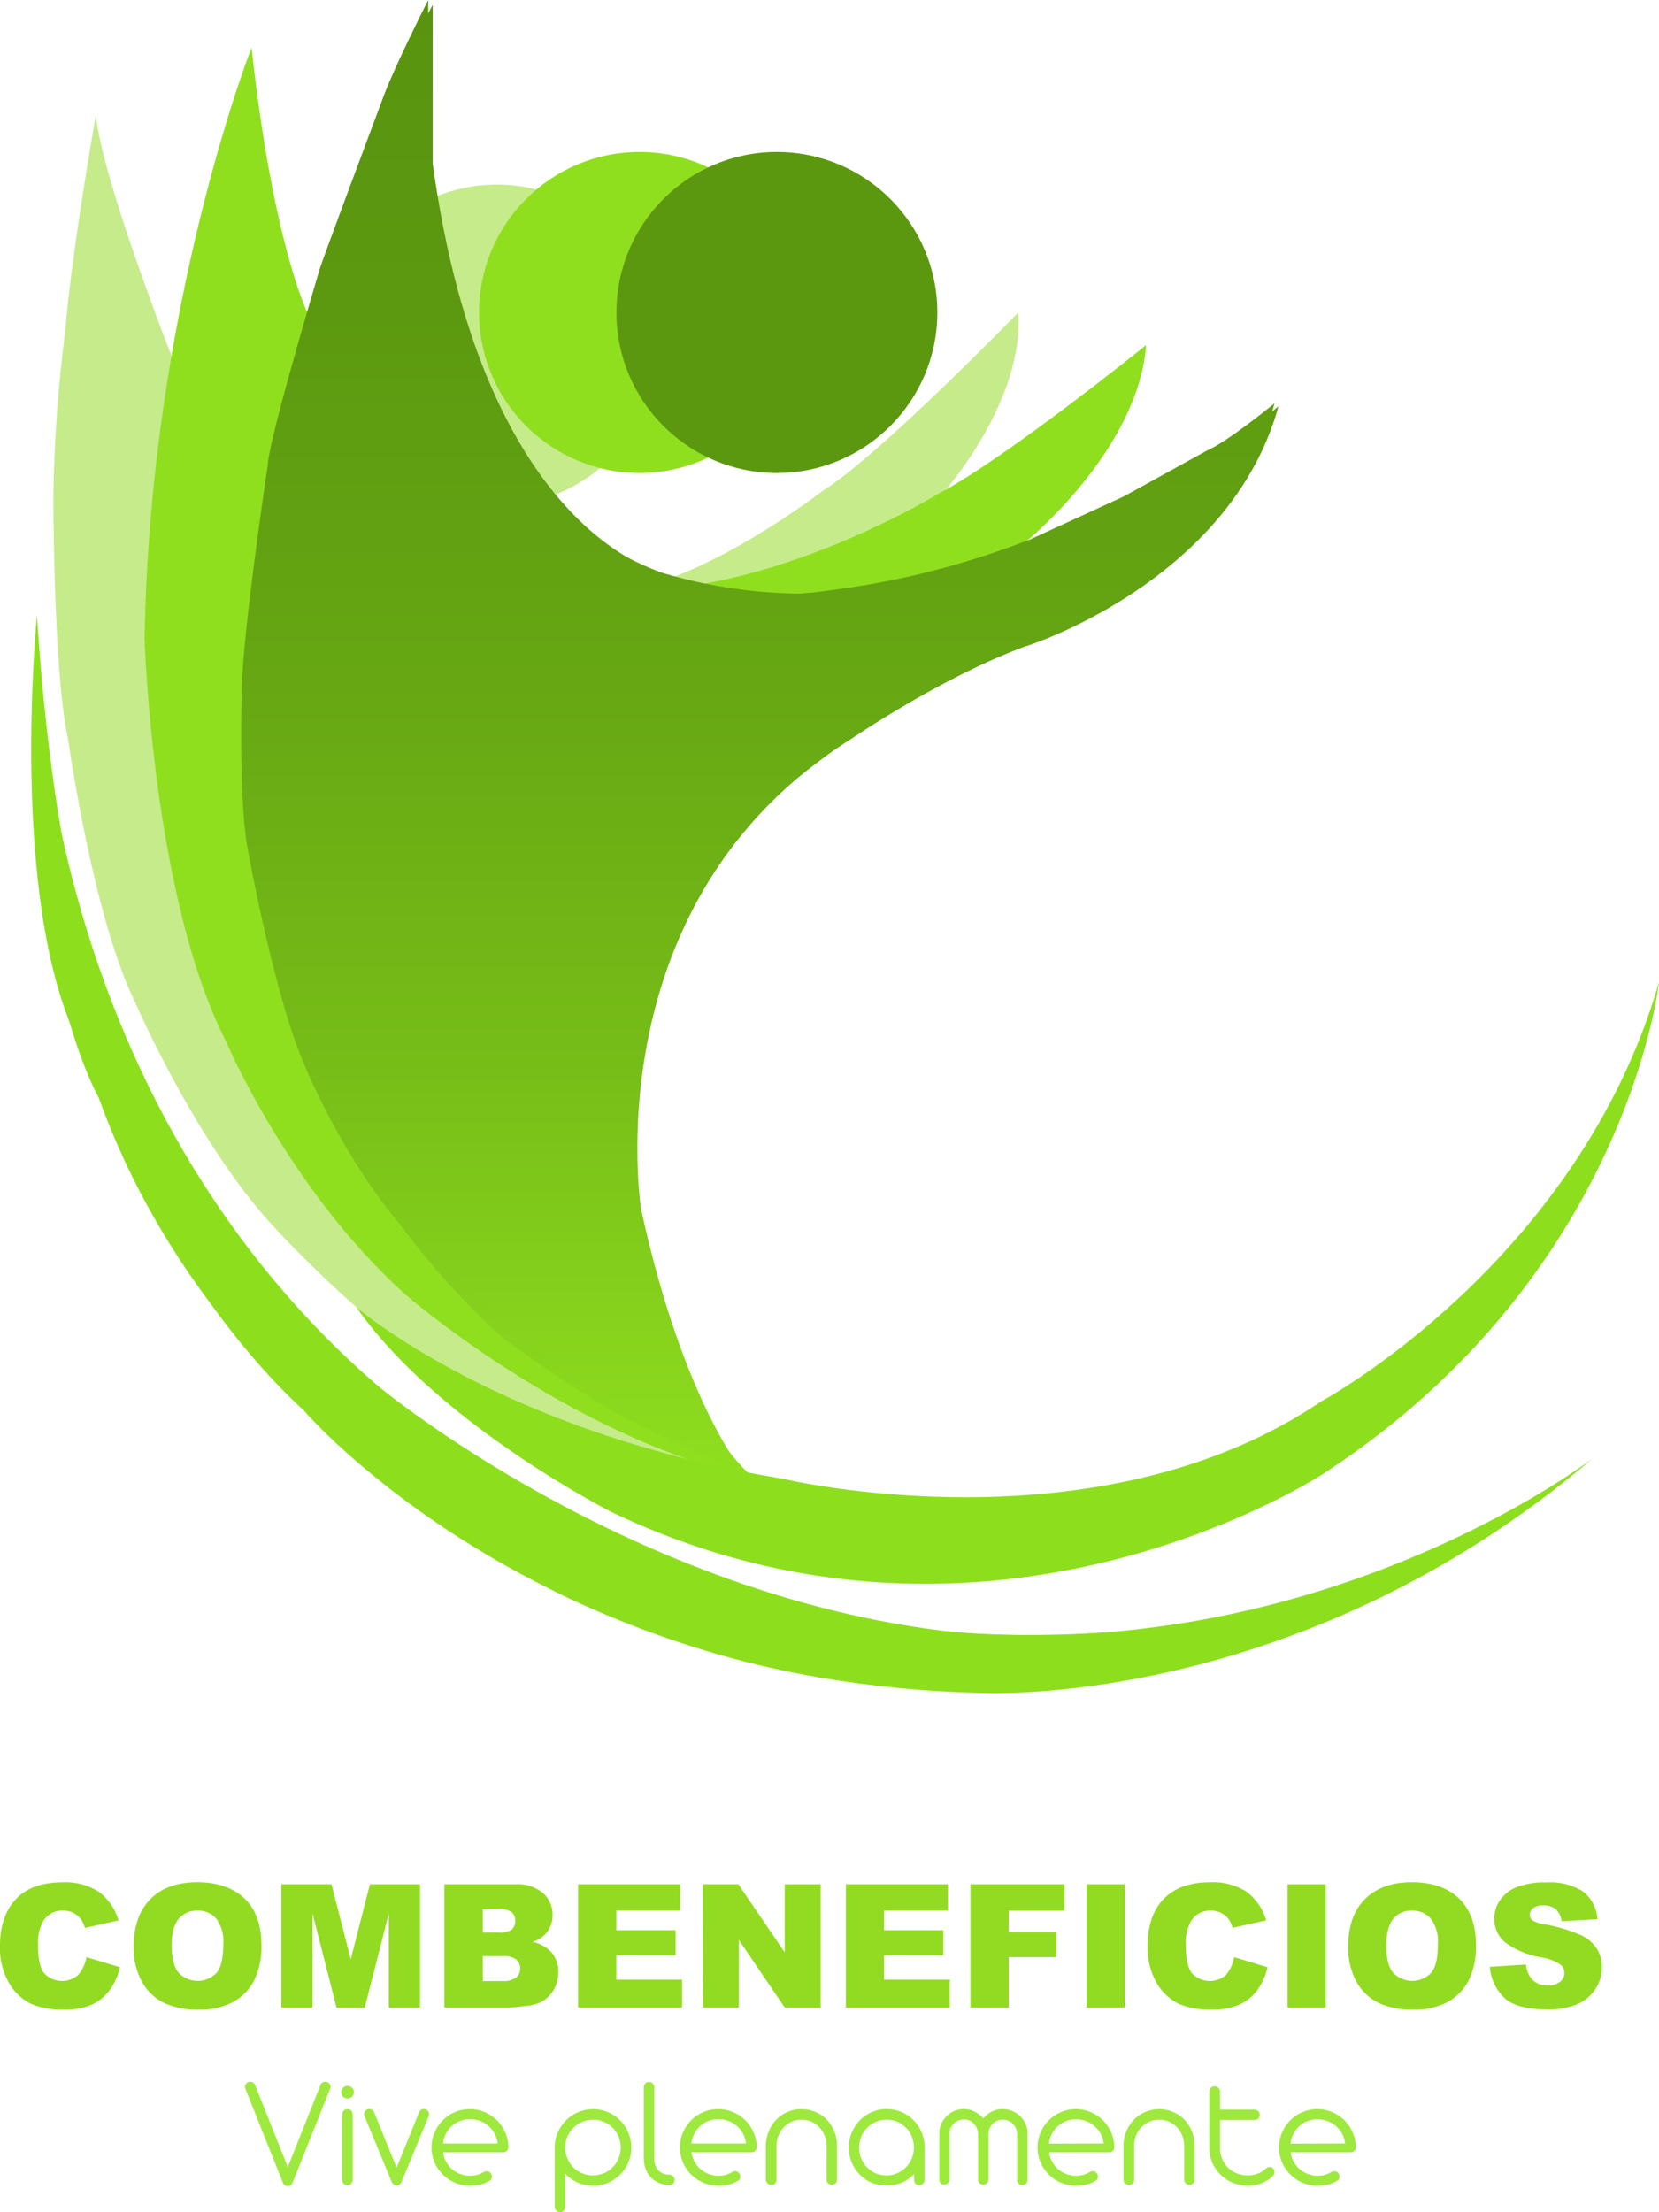 <svg xmlns="http://www.w3.org/2000/svg" xmlns:xlink="http://www.w3.org/1999/xlink" viewBox="0 0 289.08 385.31"><defs><style>.cls-1{fill:#92db22;}.cls-2{fill:#9ee93e;}.cls-3{fill:#c6eb8b;}.cls-4{fill:#8fdf1f;}.cls-5{fill:#5b9810;}.cls-6{fill:url(#Degradado_sin_nombre_22);}.cls-7{fill:#8ddf1e;}.cls-8{fill:url(#Degradado_sin_nombre_22-2);}</style><linearGradient id="Degradado_sin_nombre_22" x1="245.82" y1="318.37" x2="245.82" y2="60.8" gradientUnits="userSpaceOnUse"><stop offset="0" stop-color="#8fdf1f"/><stop offset="0.01" stop-color="#8edd1f"/><stop offset="0.28" stop-color="#77bd18"/><stop offset="0.54" stop-color="#66a713"/><stop offset="0.79" stop-color="#5c9910"/><stop offset="1" stop-color="#59940f"/></linearGradient><linearGradient id="Degradado_sin_nombre_22-2" x1="246.43" y1="317.51" x2="246.43" y2="61.65" xlink:href="#Degradado_sin_nombre_22"/></defs><title>COMBENEFICIOS LOGO</title><g id="Capa_2" data-name="Capa 2"><path class="cls-1" d="M128.77,401.69l5.82,1.76a10.78,10.78,0,0,1-1.85,4.09,8,8,0,0,1-3.12,2.47,11.67,11.67,0,0,1-4.76.84,13.78,13.78,0,0,1-5.72-1,9.1,9.1,0,0,1-3.83-3.58,12.17,12.17,0,0,1-1.61-6.56c0-3.55,1-6.28,2.83-8.19s4.57-2.86,8-2.86a10.89,10.89,0,0,1,6.38,1.64,9.63,9.63,0,0,1,3.45,5l-5.86,1.3a5,5,0,0,0-.64-1.43,3.8,3.8,0,0,0-1.36-1.17,3.85,3.85,0,0,0-1.8-.41,3.89,3.89,0,0,0-3.46,1.81,7.68,7.68,0,0,0-.91,4.23q0,3.57,1.08,4.89a4.28,4.28,0,0,0,5.93.26A6.62,6.62,0,0,0,128.77,401.69Z" transform="translate(-113.7 -60.8)"/><path class="cls-1" d="M137,399.76c0-3.51,1-6.24,2.93-8.19s4.67-2.93,8.16-2.93,6.32,1,8.26,2.88,2.9,4.61,2.9,8.06a13.19,13.19,0,0,1-1.27,6.18,9.06,9.06,0,0,1-3.66,3.75,12.15,12.15,0,0,1-6,1.34,13.72,13.72,0,0,1-6-1.16,9,9,0,0,1-3.86-3.66A12.12,12.12,0,0,1,137,399.76Zm6.63,0c0,2.17.41,3.72,1.21,4.67a4.58,4.58,0,0,0,6.6,0q1.17-1.39,1.17-5a6.69,6.69,0,0,0-1.22-4.44,4.19,4.19,0,0,0-3.32-1.39,4,4,0,0,0-3.22,1.42C144,396,143.61,397.6,143.61,399.79Z" transform="translate(-113.7 -60.8)"/><path class="cls-1" d="M162.73,389h8.73l3.36,13.06L178.16,389h8.72v21.47h-5.43V394.1l-4.19,16.38h-4.92l-4.18-16.38v16.38h-5.43Z" transform="translate(-113.7 -60.8)"/><path class="cls-1" d="M191.13,389h12.42a6.8,6.8,0,0,1,4.77,1.53,5,5,0,0,1,1.66,3.81,4.82,4.82,0,0,1-1.18,3.27,5.34,5.34,0,0,1-2.32,1.44,6,6,0,0,1,3.41,1.91,5.23,5.23,0,0,1,1.09,3.4,5.85,5.85,0,0,1-.78,3,5.72,5.72,0,0,1-2.12,2.11,7.18,7.18,0,0,1-2.52.7c-1.49.19-2.48.29-3,.29H191.13Zm6.7,8.42h2.88a3.34,3.34,0,0,0,2.16-.53,2,2,0,0,0,.61-1.55,1.84,1.84,0,0,0-.61-1.47,3.26,3.26,0,0,0-2.11-.52h-2.93Zm0,8.44h3.38a3.71,3.71,0,0,0,2.42-.61,2,2,0,0,0,.7-1.63,1.89,1.89,0,0,0-.7-1.54,3.9,3.9,0,0,0-2.43-.57h-3.37Z" transform="translate(-113.7 -60.8)"/><path class="cls-1" d="M214.44,389h17.78v4.58H221.09V397h10.33v4.38H221.09v4.24h11.45v4.86h-18.1Z" transform="translate(-113.7 -60.8)"/><path class="cls-1" d="M236.16,389h6.2l8.08,11.88V389h6.26v21.47h-6.26l-8-11.79v11.79h-6.24Z" transform="translate(-113.7 -60.8)"/><path class="cls-1" d="M261.09,389h17.79v4.58H267.74V397h10.33v4.38H267.74v4.24H279.2v4.86H261.09Z" transform="translate(-113.7 -60.8)"/><path class="cls-1" d="M282.8,389h16.41v4.61h-9.74v3.75h8.32v4.34h-8.32v8.77H282.8Z" transform="translate(-113.7 -60.8)"/><path class="cls-1" d="M303.05,389h6.65v21.47h-6.65Z" transform="translate(-113.7 -60.8)"/><path class="cls-1" d="M328.75,401.69l5.82,1.76a10.78,10.78,0,0,1-1.85,4.09A8,8,0,0,1,329.6,410a11.67,11.67,0,0,1-4.76.84,13.78,13.78,0,0,1-5.72-1,9.1,9.1,0,0,1-3.83-3.58,12.17,12.17,0,0,1-1.61-6.56q0-5.32,2.84-8.19c1.88-1.91,4.56-2.86,8-2.86a10.88,10.88,0,0,1,6.37,1.64,9.63,9.63,0,0,1,3.45,5l-5.86,1.3a5,5,0,0,0-.64-1.43A3.72,3.72,0,0,0,326.5,394a3.85,3.85,0,0,0-1.8-.41,3.89,3.89,0,0,0-3.46,1.81,7.68,7.68,0,0,0-.91,4.23c0,2.38.36,4,1.09,4.89a4.26,4.26,0,0,0,5.92.26A6.62,6.62,0,0,0,328.75,401.69Z" transform="translate(-113.7 -60.8)"/><path class="cls-1" d="M338.06,389h6.65v21.47h-6.65Z" transform="translate(-113.7 -60.8)"/><path class="cls-1" d="M348.63,399.76q0-5.26,2.93-8.19t8.16-2.93c3.57,0,6.33,1,8.26,2.88s2.9,4.61,2.9,8.06a13.32,13.32,0,0,1-1.26,6.18,9.14,9.14,0,0,1-3.67,3.75,12.09,12.09,0,0,1-6,1.34,13.76,13.76,0,0,1-6-1.16,9,9,0,0,1-3.86-3.66A12.22,12.22,0,0,1,348.63,399.76Zm6.64,0c0,2.17.4,3.72,1.21,4.67a4.58,4.58,0,0,0,6.6,0q1.17-1.39,1.17-5a6.63,6.63,0,0,0-1.23-4.44,4.17,4.17,0,0,0-3.31-1.39,4,4,0,0,0-3.23,1.42C355.67,396,355.27,397.6,355.27,399.79Z" transform="translate(-113.7 -60.8)"/><path class="cls-1" d="M373.3,403.38l6.31-.4a4.87,4.87,0,0,0,.84,2.35,3.53,3.53,0,0,0,2.93,1.3,3.22,3.22,0,0,0,2.19-.67,1.91,1.91,0,0,0,0-3,8.42,8.42,0,0,0-3.39-1.24,14.59,14.59,0,0,1-6.23-2.61,5.24,5.24,0,0,1-1.87-4.15,5.6,5.6,0,0,1,.95-3.12,6.41,6.41,0,0,1,2.89-2.32,13.51,13.51,0,0,1,5.28-.84,10.8,10.8,0,0,1,6.28,1.53,6.61,6.61,0,0,1,2.57,4.87l-6.26.37a3.33,3.33,0,0,0-1-2.11,3.39,3.39,0,0,0-2.21-.66,2.64,2.64,0,0,0-1.74.49,1.52,1.52,0,0,0-.59,1.19,1.19,1.19,0,0,0,.49.93A5.53,5.53,0,0,0,383,396a28.37,28.37,0,0,1,6.24,1.89,6.71,6.71,0,0,1,2.74,2.39,6,6,0,0,1,.85,3.17,6.81,6.81,0,0,1-1.14,3.81,7.19,7.19,0,0,1-3.19,2.65,12.92,12.92,0,0,1-5.17.9c-3.66,0-6.19-.71-7.59-2.11A8.35,8.35,0,0,1,373.3,403.38Z" transform="translate(-113.7 -60.8)"/><path class="cls-2" d="M163,441l-6.53-16.35a.69.69,0,0,1-.08-.35.89.89,0,0,1,.26-.62.88.88,0,0,1,.67-.28.94.94,0,0,1,.49.15.81.81,0,0,1,.34.41l5.7,14.3,5.7-14.3a.8.8,0,0,1,.34-.42.84.84,0,0,1,.48-.14.87.87,0,0,1,.66.27.88.88,0,0,1,.26.61,1,1,0,0,1-.08.37l-6.48,16.22a1.48,1.48,0,0,1-.32.49.85.85,0,0,1-.46.21h-.24A.93.93,0,0,1,163,441Z" transform="translate(-113.7 -60.8)"/><path class="cls-2" d="M173.48,426a1.08,1.08,0,0,1-.32-.78,1.1,1.1,0,0,1,1.88-.77,1,1,0,0,1,.32.77,1,1,0,0,1-.32.78,1.11,1.11,0,0,1-1.56,0Zm.12,15.17a.86.86,0,0,1-.27-.65V429.1a.9.9,0,0,1,.27-.67.93.93,0,0,1,.66-.26.89.89,0,0,1,.65.26,1,1,0,0,1,.25.67v11.41a.92.92,0,0,1-.9.92A.9.9,0,0,1,173.6,441.16Z" transform="translate(-113.7 -60.8)"/><path class="cls-2" d="M182.31,441.3a1,1,0,0,1-.34-.4l-4.73-11.46a.77.77,0,0,1-.1-.4.93.93,0,0,1,.26-.63.89.89,0,0,1,.67-.27.92.92,0,0,1,.48.14,1,1,0,0,1,.34.42l3.92,9.67,3.92-9.67a.87.87,0,0,1,.33-.42.93.93,0,0,1,.49-.14.92.92,0,0,1,.93.9,1,1,0,0,1-.09.4l-4.74,11.46a1.56,1.56,0,0,1-.36.42.79.79,0,0,1-.49.14A.84.84,0,0,1,182.31,441.3Z" transform="translate(-113.7 -60.8)"/><path class="cls-2" d="M193,441a6.72,6.72,0,0,1-2.14-1.44,6.59,6.59,0,0,1-1.45-2.14,6.64,6.64,0,0,1,0-5.15,6.78,6.78,0,0,1,1.45-2.16,6.54,6.54,0,0,1,2.14-1.43,6.61,6.61,0,0,1,5.14,0,6.69,6.69,0,0,1,3.6,3.57,6.55,6.55,0,0,1,.54,2.55.87.87,0,0,1-.89.88H190.9a4.49,4.49,0,0,0,.51,1.59,4.86,4.86,0,0,0,1,1.31,5,5,0,0,0,1.44.87,4.56,4.56,0,0,0,1.68.32,5,5,0,0,0,1.34-.15,5.6,5.6,0,0,0,1.09-.48,1.07,1.07,0,0,1,.56-.17.8.8,0,0,1,.63.3,1,1,0,0,1,.26.66.81.81,0,0,1-.44.74,6.13,6.13,0,0,1-1.49.63,8.3,8.3,0,0,1-1.95.22A6.64,6.64,0,0,1,193,441Zm7.42-6.85a5,5,0,0,0-.52-1.68,4.59,4.59,0,0,0-1.06-1.35,4.76,4.76,0,0,0-1.49-.89,4.89,4.89,0,0,0-1.75-.32,4.8,4.8,0,0,0-3.22,1.24,4.79,4.79,0,0,0-1,1.36,4.72,4.72,0,0,0-.49,1.64Z" transform="translate(-113.7 -60.8)"/><path class="cls-2" d="M210.64,445.83a.88.88,0,0,1-.28-.67V434.87a6.74,6.74,0,0,1,.52-2.6,6.69,6.69,0,0,1,3.59-3.58,6.66,6.66,0,0,1,5.16,0,6.64,6.64,0,0,1,2.14,1.43,6.81,6.81,0,0,1,1.94,4.75,6.42,6.42,0,0,1-.52,2.57,6.57,6.57,0,0,1-1.42,2.13,6.84,6.84,0,0,1-2.14,1.44,6.68,6.68,0,0,1-2.58.52,6.57,6.57,0,0,1-2.68-.56,6.66,6.66,0,0,1-2.19-1.55v5.74a1,1,0,0,1-.24.68.85.85,0,0,1-.65.27A.9.9,0,0,1,210.64,445.83Zm8.3-6.5a4.6,4.6,0,0,0,1.55-1.06,4.55,4.55,0,0,0,1-1.55,4.7,4.7,0,0,0,.37-1.85,4.81,4.81,0,0,0-.37-1.88,4.55,4.55,0,0,0-1-1.55,4.73,4.73,0,0,0-1.55-1.05,4.87,4.87,0,0,0-1.89-.38,4.8,4.8,0,0,0-1.89.38,4.87,4.87,0,0,0-2.6,2.6,4.82,4.82,0,0,0-.38,1.88,4.71,4.71,0,0,0,.38,1.85,4.86,4.86,0,0,0,1,1.55,4.75,4.75,0,0,0,1.56,1.06,4.89,4.89,0,0,0,3.78,0Z" transform="translate(-113.7 -60.8)"/><path class="cls-2" d="M231,441.13a.91.91,0,0,1-.65.25h0a4.65,4.65,0,0,1-1.77-.33,4.27,4.27,0,0,1-1.42-.95,4.17,4.17,0,0,1-.94-1.47,5.21,5.21,0,0,1-.33-1.89V424.37a.93.93,0,0,1,.25-.67.87.87,0,0,1,.64-.26.92.92,0,0,1,.65.26.88.88,0,0,1,.28.67v12.34a3,3,0,0,0,.68,2.09,2.47,2.47,0,0,0,1.9.78h.07a.93.93,0,0,1,.66,1.55Z" transform="translate(-113.7 -60.8)"/><path class="cls-2" d="M236.28,441a6.72,6.72,0,0,1-2.14-1.44,6.59,6.59,0,0,1-1.45-2.14,6.64,6.64,0,0,1,0-5.15,6.78,6.78,0,0,1,1.45-2.16,6.54,6.54,0,0,1,2.14-1.43,6.61,6.61,0,0,1,5.14,0,6.8,6.8,0,0,1,2.15,1.43,6.92,6.92,0,0,1,1.45,2.14,6.55,6.55,0,0,1,.54,2.55.87.87,0,0,1-.89.88H234.19a4.72,4.72,0,0,0,.52,1.59,4.86,4.86,0,0,0,1,1.31,5,5,0,0,0,1.44.87,4.52,4.52,0,0,0,1.68.32,5,5,0,0,0,1.34-.15,5.6,5.6,0,0,0,1.09-.48,1.07,1.07,0,0,1,.56-.17.8.8,0,0,1,.63.3,1,1,0,0,1,.26.66.81.81,0,0,1-.44.74,6.13,6.13,0,0,1-1.49.63,8.3,8.3,0,0,1-1.95.22A6.61,6.61,0,0,1,236.28,441Zm7.42-6.85a5,5,0,0,0-.52-1.68,4.73,4.73,0,0,0-2.55-2.24,4.89,4.89,0,0,0-1.75-.32,4.66,4.66,0,0,0-1.75.33,4.44,4.44,0,0,0-1.47.91,4.79,4.79,0,0,0-1,1.36,4.72,4.72,0,0,0-.49,1.64Z" transform="translate(-113.7 -60.8)"/><path class="cls-2" d="M247.44,441.1a.84.84,0,0,1-.29-.64v-5.88a6.62,6.62,0,0,1,.47-2.47,6.35,6.35,0,0,1,1.31-2.07,6.06,6.06,0,0,1,4.43-1.87,6,6,0,0,1,2.44.49,6.17,6.17,0,0,1,2,1.37,6.6,6.6,0,0,1,1.29,2.05,6.68,6.68,0,0,1,.46,2.49v5.89a.92.92,0,0,1-.25.65,1,1,0,0,1-1.3,0,.86.86,0,0,1-.27-.65v-5.83a5.15,5.15,0,0,0-.32-1.79,4.58,4.58,0,0,0-.9-1.47,4.23,4.23,0,0,0-1.4-1,4.16,4.16,0,0,0-1.73-.36,4.35,4.35,0,0,0-1.73.35,4.27,4.27,0,0,0-1.4,1,4.48,4.48,0,0,0-.92,1.46,5.11,5.11,0,0,0-.32,1.79v5.87a.92.92,0,0,1-.25.65.84.84,0,0,1-.64.25A.93.93,0,0,1,247.44,441.1Z" transform="translate(-113.7 -60.8)"/><path class="cls-2" d="M265.61,441a6.61,6.61,0,0,1-4-6.14,6.72,6.72,0,0,1,1.92-4.75,6.58,6.58,0,0,1,9.37,0,6.69,6.69,0,0,1,1.41,2.15,6.91,6.91,0,0,1,.5,2.6v5.62a.94.94,0,0,1-.27.67.92.92,0,0,1-.67.27.81.81,0,0,1-.64-.27.91.91,0,0,1-.25-.67v-1a6.46,6.46,0,0,1-4.76,2A6.51,6.51,0,0,1,265.61,441Zm4.45-1.68a4.43,4.43,0,0,0,1.53-1.06,4.57,4.57,0,0,0,1-1.55,4.88,4.88,0,0,0,.36-1.85,5,5,0,0,0-.36-1.88,4.38,4.38,0,0,0-1-1.55,4.75,4.75,0,0,0-1.53-1.05,4.8,4.8,0,0,0-1.89-.38,4.79,4.79,0,0,0-4.41,3,5,5,0,0,0-.36,1.88,4.88,4.88,0,0,0,.36,1.85,4.65,4.65,0,0,0,1,1.55,4.58,4.58,0,0,0,1.52,1.06,4.66,4.66,0,0,0,1.87.38A4.8,4.8,0,0,0,270.06,439.33Z" transform="translate(-113.7 -60.8)"/><path class="cls-2" d="M277.64,441.1a.86.86,0,0,1-.27-.65v-8a4.2,4.2,0,0,1,.33-1.66,4.31,4.31,0,0,1,.93-1.38,4.38,4.38,0,0,1,1.37-.93,4.19,4.19,0,0,1,1.65-.33,4.1,4.1,0,0,1,1.88.45,4.54,4.54,0,0,1,1.51,1.21,4.34,4.34,0,0,1,1.48-1.21,4.1,4.1,0,0,1,1.88-.45,4.28,4.28,0,0,1,1.66.33,4.47,4.47,0,0,1,1.41.92,4.21,4.21,0,0,1,.95,1.38,4,4,0,0,1,.34,1.65v8.06a.86.86,0,0,1-.27.65.92.92,0,0,1-.64.26.91.91,0,0,1-.65-.26.86.86,0,0,1-.27-.65v-7.91a2.45,2.45,0,0,0-.19-1,2.56,2.56,0,0,0-.53-.83,2.38,2.38,0,0,0-.81-.55,2.53,2.53,0,0,0-1-.2,2.44,2.44,0,0,0-1.68.68,2.5,2.5,0,0,0-.77,1.66.15.15,0,0,0,0,.07v8a.88.88,0,0,1-.27.65.89.89,0,0,1-.64.27.88.88,0,0,1-.65-.27.9.9,0,0,1-.25-.65v-7.87a2.7,2.7,0,0,0-.72-1.81,2.5,2.5,0,0,0-.79-.57,2.4,2.4,0,0,0-1-.19,2.53,2.53,0,0,0-.91.17,2.56,2.56,0,0,0-1.31,1.23,2.38,2.38,0,0,0-.25.88.15.15,0,0,0,0,.07v.08l0,8a.91.91,0,0,1-.28.65.92.92,0,0,1-1.28,0Z" transform="translate(-113.7 -60.8)"/><path class="cls-2" d="M298.6,441a6.72,6.72,0,0,1-2.14-1.44,6.63,6.63,0,0,1-1.45-7.29,6.62,6.62,0,0,1,1.45-2.16,6.54,6.54,0,0,1,2.14-1.43,6.61,6.61,0,0,1,5.14,0,6.8,6.8,0,0,1,2.15,1.43,6.72,6.72,0,0,1,1.44,2.14,6.55,6.55,0,0,1,.54,2.55.84.84,0,0,1-.24.62.87.87,0,0,1-.65.26H296.51a4.49,4.49,0,0,0,.51,1.59,4.89,4.89,0,0,0,1,1.31,4.78,4.78,0,0,0,1.44.87,4.51,4.51,0,0,0,1.67.32,4.9,4.9,0,0,0,1.34-.15,5.66,5.66,0,0,0,1.1-.48,1.07,1.07,0,0,1,.56-.17.82.82,0,0,1,.63.3,1,1,0,0,1,.26.66.81.81,0,0,1-.44.74,6.3,6.3,0,0,1-1.49.63,8.45,8.45,0,0,1-2,.22A6.59,6.59,0,0,1,298.6,441Zm7.41-6.85a4.71,4.71,0,0,0-1.57-3,4.88,4.88,0,0,0-1.49-.89,4.93,4.93,0,0,0-1.75-.32,4.74,4.74,0,0,0-1.76.33,4.65,4.65,0,0,0-1.47.91,4.58,4.58,0,0,0-1,1.36,4.51,4.51,0,0,0-.49,1.64Z" transform="translate(-113.7 -60.8)"/><path class="cls-2" d="M309.75,441.1a.86.86,0,0,1-.28-.64v-5.88a6.62,6.62,0,0,1,.47-2.47,6.18,6.18,0,0,1,1.31-2.07,6.21,6.21,0,0,1,6.86-1.38,6,6,0,0,1,2,1.37,6.44,6.44,0,0,1,1.3,2.05,6.88,6.88,0,0,1,.45,2.49v5.89a.88.88,0,0,1-.25.65.87.87,0,0,1-.65.25.91.91,0,0,1-.65-.25.89.89,0,0,1-.26-.65v-5.83a5.15,5.15,0,0,0-.32-1.79,4.76,4.76,0,0,0-.9-1.47,4.33,4.33,0,0,0-1.4-1,4.16,4.16,0,0,0-1.73-.36,4.26,4.26,0,0,0-3.13,1.33,4.48,4.48,0,0,0-.92,1.46,4.9,4.9,0,0,0-.33,1.79v5.87a.92.92,0,0,1-.24.65.86.86,0,0,1-.64.25A1,1,0,0,1,309.75,441.1Z" transform="translate(-113.7 -60.8)"/><path class="cls-2" d="M328.54,441a6.58,6.58,0,0,1-3.59-3.49,6.27,6.27,0,0,1-.52-2.56v-9.83a.93.93,0,0,1,.27-.66.89.89,0,0,1,.64-.27.94.94,0,0,1,.67.27.89.89,0,0,1,.28.66v3.13h6a.89.89,0,0,1,.65.27.9.9,0,0,1,.28.66.81.81,0,0,1-.27.62.93.93,0,0,1-.66.26h-6V435a4.56,4.56,0,0,0,.37,1.85,4.45,4.45,0,0,0,1,1.5,4.78,4.78,0,0,0,1.55,1,5.22,5.22,0,0,0,3.59.08,4.63,4.63,0,0,0,1.46-.88,2.27,2.27,0,0,1,.34-.23.84.84,0,0,1,.37-.07.75.75,0,0,1,.57.25.85.85,0,0,1,.24.61,1,1,0,0,1-.09.41,1.12,1.12,0,0,1-.25.35,5.82,5.82,0,0,1-2,1.24,6.56,6.56,0,0,1-2.37.42A6.84,6.84,0,0,1,328.54,441Z" transform="translate(-113.7 -60.8)"/><path class="cls-2" d="M340.68,441a6.72,6.72,0,0,1-2.14-1.44,6.59,6.59,0,0,1-1.45-2.14,6.64,6.64,0,0,1,0-5.15,6.78,6.78,0,0,1,1.45-2.16,6.54,6.54,0,0,1,2.14-1.43,6.61,6.61,0,0,1,5.14,0,6.8,6.8,0,0,1,2.15,1.43,6.72,6.72,0,0,1,1.44,2.14,6.38,6.38,0,0,1,.54,2.55.84.84,0,0,1-.24.62.87.87,0,0,1-.64.26H338.59a4.72,4.72,0,0,0,.52,1.59,4.67,4.67,0,0,0,1,1.31,5,5,0,0,0,1.44.87,4.51,4.51,0,0,0,1.67.32,4.9,4.9,0,0,0,1.34-.15,5.66,5.66,0,0,0,1.1-.48,1.07,1.07,0,0,1,.56-.17.8.8,0,0,1,.63.3,1,1,0,0,1,.26.66.81.81,0,0,1-.44.74,6.3,6.3,0,0,1-1.49.63,8.39,8.39,0,0,1-2,.22A6.59,6.59,0,0,1,340.68,441Zm7.41-6.85a4.71,4.71,0,0,0-1.57-3,4.94,4.94,0,0,0-3.24-1.21,4.66,4.66,0,0,0-1.75.33,4.44,4.44,0,0,0-1.47.91,4.61,4.61,0,0,0-1,1.36,4.72,4.72,0,0,0-.49,1.64Z" transform="translate(-113.7 -60.8)"/></g><g id="Capa_11" data-name="Capa 11"><circle class="cls-3" cx="86.58" cy="60.11" r="27.96"/><path class="cls-3" d="M278.43,146.18s13.78-15.63,12.71-30.95c0,0-24.22,24.93-34,31,0,0-13.14,10.18-26.18,15.11,0,0,3.9,7.51,25.86-3.53C256.85,157.76,271.93,152.91,278.43,146.18Z" transform="translate(-113.7 -60.8)"/><path class="cls-4" d="M292.65,155S312,139.23,313.42,120.9c0,0-24.57,19.83-36.39,26,0,0-19.56,12-41.35,15.7C235.68,162.64,254.64,171.35,292.65,155Z" transform="translate(-113.7 -60.8)"/><path class="cls-3" d="M143.58,122.77s-12.19-31-13.16-42c0,0-4.23,23.73-5.35,37.71A250.56,250.56,0,0,0,123,147.53s0,30.43,2.57,42.05c0,0,4.34,31,11.73,45.9,0,0,10.61,24.55,24.27,39.17,0,0,13.82,15.11,26.52,23.31,0,0,24.66,16.87,52.72,19.34,0,0-48.44-25.61-60-40.82,0,0-40.71-69.43-37.71-95.58Z" transform="translate(-113.7 -60.8)"/><path class="cls-4" d="M167.26,115.23s-6-12.06-9.73-46.13c0,0-17.68,44.84-18.64,103,0,0,1.37,45,14.18,70.07,0,0,10.89,25.71,31.14,44,0,0,28.61,25,60.91,32.14,0,0-65.63-48.54-65.63-64.18,0,0-15.64-49.07-13.5-70.29Z" transform="translate(-113.7 -60.8)"/><circle class="cls-4" cx="111.44" cy="54.43" r="27.96"/><circle class="cls-5" cx="135.37" cy="54.43" r="27.96"/><path class="cls-6" d="M245.12,318.37s-23.63-19.93-20.89-65.89c0,0,2.84-38.36,28.34-56.15,0,0,14.57-11.27,16.26-11.92,0,0,19-10.6,24-12.13a82.22,82.22,0,0,0,23.23-13.18s6.75-5.38,8.59-7.63c0,0,6.67-7.16,8.12-11.41,0,0,2.33-6.27,3-9,0,0-8,6.59-11.76,8.22l-14.51,8-16.21,7.44a145.86,145.86,0,0,1-35.12,8.92,58.06,58.06,0,0,1-37.6-7.07s-14.36-9.85-18.75-19.5c0,0-7.18-13.39-9.11-24.53,0,0-3-10.61-4.39-27.75v-24s-6.32,12.43-8.15,17.78c0,0-9.53,25.4-10.71,28.93,0,0-9,30-9.11,34.39,0,0-4.07,27-4.5,38,0,0-.64,20,1,28.71,0,0,4.39,24.54,9.64,37.08,0,0,6.21,15.64,16.82,28.28a141.84,141.84,0,0,0,17.79,19.72s13.6,10.07,22.93,14.89Z" transform="translate(-113.7 -60.8)"/><path class="cls-7" d="M120.14,168.05s-4.93,49.07,7.07,73.93c0,0,12.21,39.42,39.43,64.5,0,0,40.39,47.25,117.21,49.17,0,0,55.29,3.54,107.36-40.82,0,0-73,56.25-164.25,16.72,0,0-32.79-10.93-66.22-47.57,0,0-3.53,0-26.35-42.11C134.39,241.87,123.57,221.83,120.14,168.05Z" transform="translate(-113.7 -60.8)"/><path class="cls-7" d="M402.78,231.9s-5.46,50.9-58.18,85.4c0,0-58,38.58-124.39,6.85,0,0-30.32-15.4-44.41-35.66,0,0,25.16,21.84,74.34,29.88,0,0,54.61,13.08,93.82-13.5C344,304.87,388.64,280.76,402.78,231.9Z" transform="translate(-113.7 -60.8)"/><path class="cls-8" d="M336.48,131.56s-51.59,45.17-106.56,29.25c0,0-31.82-5.94-40.82-71.51V61.65s-24.75,44.68-30.21,93.54c0,0-14.14,67.18,24.75,118.29,0,0,23.78,28.92,59.78,44,0,0-10.6-12.21-18-46,0,0-8.67-53.68,36.65-82,0,0,15.43-10.6,30.21-16.07C292.28,173.51,328,162.26,336.48,131.56Z" transform="translate(-113.7 -60.8)"/><path class="cls-7" d="M120.14,168.05s-2.53,80.49,59.31,134.07c0,0,44.07,36.85,100.85,43,0,0,69.05,6.65,110.91-30.26,0,0-77.45,70.93-177.76,24.62,0,0-61-27.17-82.56-87.52C130.89,251.93,116.31,227.24,120.14,168.05Z" transform="translate(-113.7 -60.8)"/></g></svg>